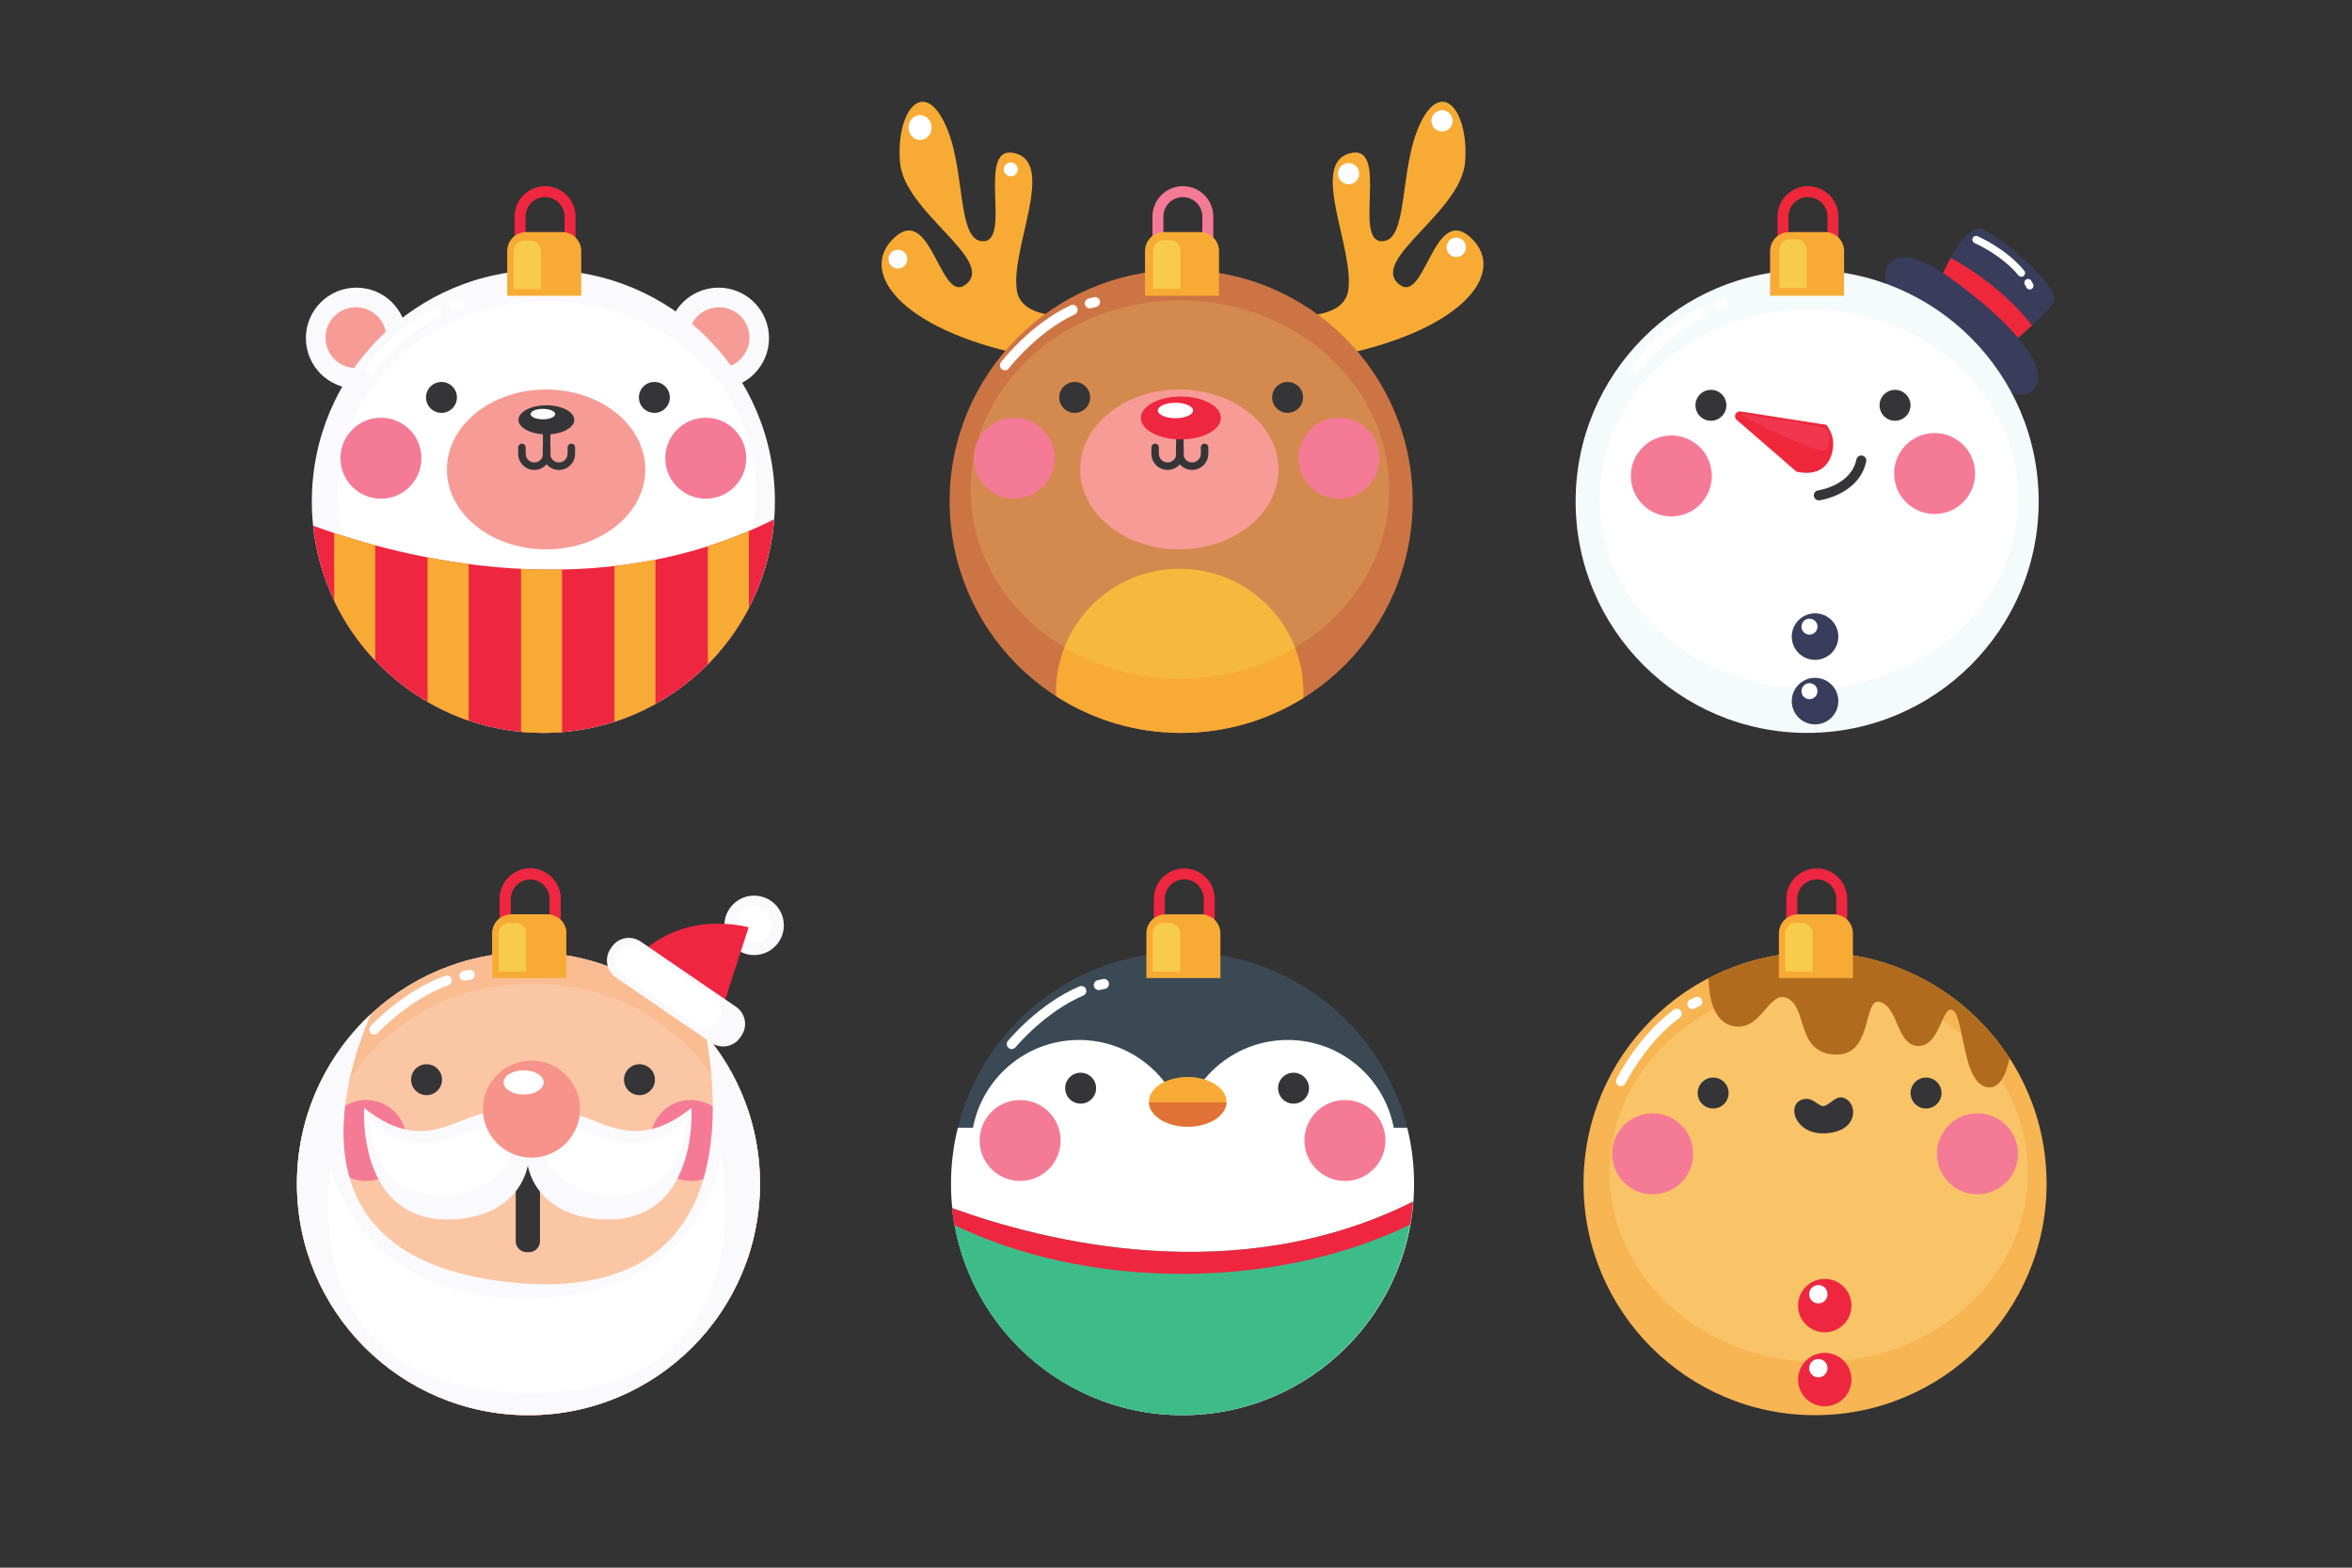 <?xml version="1.0" encoding="UTF-8" standalone="no"?>
<svg
   xmlns:dc="http://purl.org/dc/elements/1.1/"
   xmlns:cc="http://creativecommons.org/ns#"
   xmlns:rdf="http://www.w3.org/1999/02/22-rdf-syntax-ns#"
   xmlns:svg="http://www.w3.org/2000/svg"
   xmlns="http://www.w3.org/2000/svg"
   viewBox="0 0 1000 666.667"
   height="666.667"
   width="1000"
   xml:space="preserve"
   id="svg437"
   version="1.1"><rect x="0" y="0" width="1000" height="666.667" fill="#333333" stroke="none"/><defs
     id="defs441" /><g
     transform="matrix(1.333,0,0,-1.333,0,666.667)"
     id="g445"><g
       transform="scale(0.1)"
       id="g447"><path
         id="path451"
         style="fill:#f7b553;fill-opacity:1;fill-rule:nonzero;stroke:none"
         d="m 6527.7,1225.01 c 0,-407.85 -330.62,-738.479 -738.47,-738.479 -407.85,0 -738.48,330.629 -738.48,738.479 0,407.85 330.63,738.48 738.48,738.48 407.85,0 738.47,-330.63 738.47,-738.48" /><path
         id="path453"
         style="fill:#f9c368;fill-opacity:1;fill-rule:nonzero;stroke:none"
         d="m 5800.84,656.191 c -368.64,0 -667.49,270.27 -667.49,603.649 0,223.44 134.25,418.53 333.78,522.9 10.76,-25.07 27.52,-44.97 53.17,-52.76 8.85,-2.69 17.09,-3.89 24.8,-3.89 34.13,0 57.97,23.64 78.89,47.28 20.91,23.64 38.89,47.28 61.29,47.28 5.74,0 11.76,-1.55 18.21,-5.04 62.42,-33.91 25.66,-172.6 149.58,-178.5 1.88,-0.09 3.72,-0.13 5.52,-0.13 55.91,0 77.09,42.19 90.16,84.39 13.08,42.19 18.06,84.39 41.55,84.39 2.3,0 4.78,-0.41 7.46,-1.26 58.09,-18.41 52.72,-140.31 121.44,-140.31 0.29,0 0.57,0 0.87,0.01 40.88,0.61 59.63,48.51 75.28,82.61 21.68,-14.39 42.34,-29.92 61.93,-46.52 14.42,-70.14 30.1,-162.14 83.35,-167.65 1.57,-0.17 3.11,-0.25 4.62,-0.25 15.43,0 27.91,8.35 37.97,22.62 54.2,-87.26 85.11,-187.96 85.11,-295.17 0,-333.379 -298.85,-603.649 -667.49,-603.649" /><path
         id="path455"
         style="fill:#ee2640;fill-opacity:1;fill-rule:nonzero;stroke:none"
         d="m 5905.35,600.121 c 0,-47.031 -38.13,-85.172 -85.16,-85.172 -47.04,0 -85.17,38.141 -85.17,85.172 0,47.027 38.13,85.16 85.17,85.16 47.03,0 85.16,-38.133 85.16,-85.16" /><path
         id="path457"
         style="fill:#ffffff;fill-opacity:1;fill-rule:nonzero;stroke:none"
         d="m 5829.05,636.488 c 0,-16.168 -13.1,-29.269 -29.26,-29.269 -16.18,0 -29.28,13.101 -29.28,29.269 0,16.172 13.1,29.274 29.28,29.274 16.16,0 29.26,-13.102 29.26,-29.274" /><path
         id="path459"
         style="fill:#b16b1e;fill-opacity:1;fill-rule:nonzero;stroke:none"
         d="m 6409.46,1625.61 c -131.55,203.26 -360.1,337.88 -620.23,337.88 -122.63,0 -238.17,-30.07 -339.95,-82.96 1.65,-60.02 15.46,-133.67 71.02,-150.55 48.01,-14.58 78.05,14.41 103.69,43.39 26.27,29.7 47.91,59.39 79.5,42.24 62.42,-33.91 25.66,-172.6 149.58,-178.5 60.05,-2.85 82.19,40.7 95.68,84.26 14.36,46.33 18.95,92.66 49.01,83.13 58.33,-18.48 52.67,-141.34 122.31,-140.3 69.65,1.03 75.08,139.37 110.3,112.8 35.22,-26.56 29.07,-235.96 110.26,-244.36 36.32,-3.76 57.19,36.64 68.83,92.97" /><path
         id="path461"
         style="fill:#ee2640;fill-opacity:1;fill-rule:nonzero;stroke:none"
         d="m 5891.79,2021.13 h -34.91 v 112.56 c 0,34.27 -27.89,62.16 -62.16,62.16 -34.27,0 -62.16,-27.89 -62.16,-62.16 v -112.56 h -34.9 v 112.56 c 0,53.52 43.54,97.07 97.06,97.07 53.52,0 97.07,-43.55 97.07,-97.07 v -112.56" /><path
         id="path463"
         style="fill:#f7ab35;fill-opacity:1;fill-rule:nonzero;stroke:none"
         d="m 5849.38,2084.28 h -114.82 c -33.49,0 -60.63,-27.15 -60.63,-60.64 v -142.52 h 236.09 v 142.52 c 0,33.49 -27.15,60.64 -60.64,60.64" /><path
         id="path465"
         style="fill:#f57a96;fill-opacity:1;fill-rule:nonzero;stroke:none"
         d="m 5400.34,1320.29 c 0,-71.32 -57.82,-129.14 -129.14,-129.14 -71.33,0 -129.15,57.82 -129.15,129.14 0,71.33 57.82,129.15 129.15,129.15 71.32,0 129.14,-57.82 129.14,-129.15" /><path
         id="path467"
         style="fill:#f57a96;fill-opacity:1;fill-rule:nonzero;stroke:none"
         d="m 6436.41,1320.29 c 0,-71.32 -57.83,-129.14 -129.15,-129.14 -71.32,0 -129.14,57.82 -129.14,129.14 0,71.33 57.82,129.15 129.14,129.15 71.32,0 129.15,-57.82 129.15,-129.15" /><path
         id="path469"
         style="fill:#353538;fill-opacity:1;fill-rule:nonzero;stroke:none"
         d="m 5513.53,1514.26 c 0,-27.25 -22.09,-49.34 -49.34,-49.34 -27.25,0 -49.34,22.09 -49.34,49.34 0,27.24 22.09,49.33 49.34,49.33 27.25,0 49.34,-22.09 49.34,-49.33" /><path
         id="path471"
         style="fill:#353538;fill-opacity:1;fill-rule:nonzero;stroke:none"
         d="m 6192.63,1514.26 c 0,-27.25 -22.09,-49.34 -49.34,-49.34 -27.25,0 -49.33,22.09 -49.33,49.34 0,27.24 22.08,49.33 49.33,49.33 27.25,0 49.34,-22.09 49.34,-49.33" /><path
         id="path473"
         style="fill:#f8cc4b;fill-opacity:1;fill-rule:nonzero;stroke:none"
         d="m 5781.49,1902.18 h -87.07 v 120.96 c 0,18.68 15.14,33.81 33.81,33.81 h 19.45 c 18.68,0 33.81,-15.13 33.81,-33.81 v -120.96" /><path
         id="path475"
         style="fill:#353538;fill-opacity:1;fill-rule:nonzero;stroke:none"
         d="m 5745.78,1492.46 c 38.03,15.23 54.85,-28.24 76.34,-18.43 21.48,9.83 38.17,35.73 63.04,23.13 42.13,-21.34 40.53,-108.44 -67.15,-111.59 -90.68,-2.66 -120.43,87.58 -72.23,106.89" /><path
         id="path477"
         style="fill:#ee2640;fill-opacity:1;fill-rule:nonzero;stroke:none"
         d="m 5905.35,836.09 c 0,-47.039 -38.13,-85.16 -85.16,-85.16 -47.04,0 -85.17,38.121 -85.17,85.16 0,47.031 38.13,85.16 85.17,85.16 47.03,0 85.16,-38.129 85.16,-85.16" /><path
         id="path479"
         style="fill:#ffffff;fill-opacity:1;fill-rule:nonzero;stroke:none"
         d="m 5829.05,872.461 c 0,-16.16 -13.1,-29.281 -29.26,-29.281 -16.18,0 -29.28,13.121 -29.28,29.281 0,16.168 13.1,29.281 29.28,29.281 16.16,0 29.26,-13.113 29.26,-29.281" /><path
         id="path481"
         style="fill:#ffffff;fill-opacity:1;fill-rule:nonzero;stroke:none"
         d="m 5405.11,1783.86 c 4.85,2.48 9.76,4.82 14.74,7.02 8.04,3.56 11.67,12.96 8.12,21 -3.56,8.04 -12.96,11.67 -21,8.12 -5.54,-2.45 -10.97,-5.05 -16.32,-7.77 -7.83,-3.99 -10.94,-13.58 -6.95,-21.41 3.99,-7.83 13.57,-10.95 21.41,-6.96" /><path
         id="path483"
         style="fill:#ffffff;fill-opacity:1;fill-rule:nonzero;stroke:none"
         d="m 5184.43,1544.91 0.15,0.29 c 1.73,3.44 18.74,36.77 48.5,78.72 29.73,41.97 72.27,92.48 124.36,130.46 7.1,5.18 8.66,15.14 3.47,22.24 -5.18,7.1 -15.13,8.66 -22.24,3.47 -58,-42.36 -103.36,-97.43 -134.52,-141.95 -31.14,-44.54 -48,-78.61 -48.25,-79.12 -3.9,-7.88 -0.67,-17.43 7.21,-21.33 7.88,-3.89 17.43,-0.66 21.32,7.22" /><path
         id="path485"
         style="fill:#faf9fc;fill-opacity:1;fill-rule:nonzero;stroke:none"
         d="m 2500.1,2049.22 c 0,-52.36 -42.44,-94.81 -94.8,-94.81 -52.36,0 -94.8,42.45 -94.8,94.81 0,52.35 42.44,94.79 94.8,94.79 52.36,0 94.8,-42.44 94.8,-94.79" /><path
         id="path487"
         style="fill:#ffffff;fill-opacity:1;fill-rule:nonzero;stroke:none"
         d="m 2459.47,2051.15 c 0,-32.06 -25.98,-58.04 -58.04,-58.04 -32.05,0 -58.04,25.98 -58.04,58.04 0,32.05 25.99,58.04 58.04,58.04 32.06,0 58.04,-25.99 58.04,-58.04" /><path
         id="path489"
         style="fill:#ee2640;fill-opacity:1;fill-rule:nonzero;stroke:none"
         d="m 1966.11,1865.41 c 0,0 123.83,243.78 421.78,178 l -119.96,-371.48 -301.82,193.48" /><path
         id="path491"
         style="fill:#faf9fc;fill-opacity:1;fill-rule:nonzero;stroke:none"
         d="m 2424.05,1225.01 c 0,-407.85 -330.63,-738.479 -738.48,-738.479 -407.85,0 -738.476,330.629 -738.476,738.479 0,407.85 330.626,738.48 738.476,738.48 407.85,0 738.48,-330.63 738.48,-738.48" /><path
         id="path493"
         style="fill:#ffffff;fill-opacity:1;fill-rule:nonzero;stroke:none"
         d="m 2364.67,1259.84 c 0,-333.379 -298.84,-603.649 -667.49,-603.649 -368.64,0 -667.49,270.27 -667.49,603.649 0,333.38 298.85,603.64 667.49,603.64 368.65,0 667.49,-270.26 667.49,-603.64" /><path
         id="path495"
         style="fill:#ee2640;fill-opacity:1;fill-rule:nonzero;stroke:none"
         d="M 2421.63,1167.89 C 1857.92,885.109 1245.17,1040.61 951.188,1147.34 990.004,776.012 1303.96,486.531 1685.57,486.531 c 388.61,0 706.88,300.239 736.06,681.359" /><path
         id="path497"
         style="fill:#ee2640;fill-opacity:1;fill-rule:nonzero;stroke:none"
         d="m 1788.13,2021.13 h -34.91 v 112.56 c 0,34.27 -27.88,62.16 -62.16,62.16 -34.27,0 -62.16,-27.89 -62.16,-62.16 v -112.56 h -34.91 v 112.56 c 0,53.52 43.55,97.07 97.07,97.07 53.52,0 97.07,-43.55 97.07,-97.07 v -112.56" /><path
         id="path499"
         style="fill:#f7ab35;fill-opacity:1;fill-rule:nonzero;stroke:none"
         d="M 1745.73,2084.28 H 1630.9 c -33.48,0 -60.63,-27.15 -60.63,-60.64 v -142.52 h 236.09 v 142.52 c 0,33.49 -27.14,60.64 -60.63,60.64" /><path
         id="path501"
         style="fill:#f79b96;fill-opacity:1;fill-rule:nonzero;stroke:none"
         d="m 2010.61,1327.05 c 0,-140.79 -141.63,-254.92 -316.33,-254.92 -174.71,0 -316.34,114.13 -316.34,254.92 0,140.79 141.63,254.92 316.34,254.92 174.7,0 316.33,-114.13 316.33,-254.92" /><path
         id="path503"
         style="fill:#353538;fill-opacity:1;fill-rule:nonzero;stroke:none"
         d="m 1784.24,1485.23 c 0,-25.64 -39.84,-46.43 -89,-46.43 -49.15,0 -89,20.79 -89,46.43 0,25.65 39.85,46.44 89,46.44 49.16,0 89,-20.79 89,-46.44" /><path
         id="path505"
         style="fill:#353538;fill-opacity:1;fill-rule:nonzero;stroke:none"
         d="m 1684.03,1485.23 v -88.85 c 0,-6.6 5.35,-11.94 11.94,-11.94 6.6,0 11.94,5.34 11.94,11.94 v 88.85 c 0,6.6 -5.34,11.94 -11.94,11.94 -6.59,0 -11.94,-5.34 -11.94,-11.94" /><path
         id="path507"
         style="fill:#353538;fill-opacity:1;fill-rule:nonzero;stroke:none"
         d="m 1605.19,1397.34 v -20.31 c 0.01,-28.5 23.1,-51.59 51.6,-51.6 28.5,0.01 51.6,23.1 51.6,51.6 v 20.31 c 0,6.6 -5.34,11.94 -11.93,11.94 -6.6,0 -11.94,-5.34 -11.94,-11.94 v -20.31 c -0.03,-15.3 -12.42,-27.69 -27.73,-27.72 -15.31,0.03 -27.7,12.42 -27.72,27.72 v 20.31 c 0,6.6 -5.35,11.94 -11.94,11.94 -6.59,0 -11.94,-5.34 -11.94,-11.94" /><path
         id="path509"
         style="fill:#353538;fill-opacity:1;fill-rule:nonzero;stroke:none"
         d="m 1683.55,1397.34 v -20.31 c 0.01,-28.5 23.1,-51.59 51.6,-51.6 28.5,0.01 51.59,23.1 51.6,51.6 v 20.31 c 0,6.6 -5.35,11.94 -11.94,11.94 -6.59,0 -11.94,-5.34 -11.94,-11.94 v -20.31 c -0.03,-15.31 -12.41,-27.69 -27.72,-27.72 -15.31,0.03 -27.7,12.41 -27.72,27.72 v 20.31 c 0,6.6 -5.35,11.94 -11.94,11.94 -6.6,0 -11.94,-5.34 -11.94,-11.94" /><path
         id="path511"
         style="fill:#f57a96;fill-opacity:1;fill-rule:nonzero;stroke:none"
         d="m 1296.68,1362.86 c 0,-71.33 -57.81,-129.14 -129.14,-129.14 -71.33,0 -129.14,57.81 -129.14,129.14 0,71.33 57.81,129.14 129.14,129.14 71.33,0 129.14,-57.81 129.14,-129.14" /><path
         id="path513"
         style="fill:#f57a96;fill-opacity:1;fill-rule:nonzero;stroke:none"
         d="m 2332.74,1362.86 c 0,-71.33 -57.81,-129.14 -129.14,-129.14 -71.32,0 -129.14,57.81 -129.14,129.14 0,71.33 57.82,129.14 129.14,129.14 71.33,0 129.14,-57.81 129.14,-129.14" /><path
         id="path515"
         style="fill:#353538;fill-opacity:1;fill-rule:nonzero;stroke:none"
         d="m 1409.87,1556.82 c 0,-27.25 -22.09,-49.34 -49.34,-49.34 -27.24,0 -49.33,22.09 -49.33,49.34 0,27.25 22.09,49.33 49.33,49.33 27.25,0 49.34,-22.08 49.34,-49.33" /><path
         id="path517"
         style="fill:#353538;fill-opacity:1;fill-rule:nonzero;stroke:none"
         d="m 2088.97,1556.82 c 0,-27.25 -22.09,-49.34 -49.34,-49.34 -27.25,0 -49.34,22.09 -49.34,49.34 0,27.25 22.09,49.33 49.34,49.33 27.25,0 49.34,-22.08 49.34,-49.33" /><path
         id="path519"
         style="fill:#ffffff;fill-opacity:1;fill-rule:nonzero;stroke:none"
         d="m 1723.3,1503.61 c 0,-9.21 -17.54,-16.69 -39.18,-16.69 -21.64,0 -39.18,7.48 -39.18,16.69 0,9.22 17.54,16.69 39.18,16.69 21.64,0 39.18,-7.47 39.18,-16.69" /><path
         id="path521"
         style="fill:#fabc91;fill-opacity:1;fill-rule:nonzero;stroke:none"
         d="m 2424.05,1225.01 c 0,-407.85 -330.63,-738.479 -738.48,-738.479 -407.85,0 -738.476,330.629 -738.476,738.479 0,407.85 330.626,738.48 738.476,738.48 407.85,0 738.48,-330.63 738.48,-738.48" /><path
         id="path523"
         style="fill:#fbc6a4;fill-opacity:1;fill-rule:nonzero;stroke:none"
         d="m 1697.18,656.191 c -368.64,0 -667.49,270.27 -667.49,603.649 0,333.38 298.85,603.64 667.49,603.64 368.65,0 667.49,-270.26 667.49,-603.64 0,-333.379 -298.84,-603.649 -667.49,-603.649" /><path
         id="path525"
         style="fill:#353538;fill-opacity:1;fill-rule:nonzero;stroke:none"
         d="m 1687.04,1006.39 h -6.81 c -19.49,0 -35.29,15.79 -35.29,35.28 v 270.4 h 77.39 v -270.4 c 0,-19.49 -15.8,-35.28 -35.29,-35.28" /><path
         id="path527"
         style="fill:#ee2640;fill-opacity:1;fill-rule:nonzero;stroke:none"
         d="m 1788.13,2021.13 h -34.91 v 112.56 c 0,34.27 -27.88,62.16 -62.16,62.16 -34.27,0 -62.16,-27.89 -62.16,-62.16 v -112.56 h -34.91 v 112.56 c 0,53.52 43.55,97.07 97.07,97.07 53.52,0 97.07,-43.55 97.07,-97.07 v -112.56" /><path
         id="path529"
         style="fill:#f7ab35;fill-opacity:1;fill-rule:nonzero;stroke:none"
         d="M 1745.73,2084.28 H 1630.9 c -33.48,0 -60.63,-27.15 -60.63,-60.64 v -142.52 h 236.09 v 142.52 c 0,33.49 -27.14,60.64 -60.63,60.64" /><path
         id="path531"
         style="fill:#f57a96;fill-opacity:1;fill-rule:nonzero;stroke:none"
         d="m 1296.68,1362.86 c 0,-71.33 -57.81,-129.14 -129.14,-129.14 -71.32,0 -129.14,57.81 -129.14,129.14 0,71.33 57.82,129.14 129.14,129.14 71.33,0 129.14,-57.81 129.14,-129.14" /><path
         id="path533"
         style="fill:#f57a96;fill-opacity:1;fill-rule:nonzero;stroke:none"
         d="m 2332.74,1362.86 c 0,-71.33 -57.81,-129.14 -129.14,-129.14 -71.32,0 -129.14,57.81 -129.14,129.14 0,71.33 57.82,129.14 129.14,129.14 71.33,0 129.14,-57.81 129.14,-129.14" /><path
         id="path535"
         style="fill:#353538;fill-opacity:1;fill-rule:nonzero;stroke:none"
         d="m 1409.87,1556.82 c 0,-27.25 -22.09,-49.34 -49.34,-49.34 -27.24,0 -49.33,22.09 -49.33,49.34 0,27.25 22.09,49.33 49.33,49.33 27.25,0 49.34,-22.08 49.34,-49.33" /><path
         id="path537"
         style="fill:#353538;fill-opacity:1;fill-rule:nonzero;stroke:none"
         d="m 2088.97,1556.82 c 0,-27.25 -22.09,-49.34 -49.34,-49.34 -27.25,0 -49.34,22.09 -49.34,49.34 0,27.25 22.09,49.33 49.34,49.33 27.25,0 49.34,-22.08 49.34,-49.33" /><path
         id="path539"
         style="fill:#f8cc4b;fill-opacity:1;fill-rule:nonzero;stroke:none"
         d="m 1677.83,1902.18 h -87.06 v 120.96 c 0,18.68 15.13,33.81 33.81,33.81 h 19.44 c 18.68,0 33.81,-15.13 33.81,-33.81 v -120.96" /><path
         id="path541"
         style="fill:#faf9fc;fill-opacity:1;fill-rule:nonzero;stroke:none"
         d="m 1161.25,1466.86 c 0,0 -23.21,-359.87 270.87,-356 294.08,3.87 305.69,297.95 178,336.65 -127.7,38.69 -232.18,-154.79 -448.87,19.35" /><path
         id="path543"
         style="fill:#ffffff;fill-opacity:1;fill-rule:nonzero;stroke:none"
         d="m 1180.6,1431.06 c 0,0 66.75,-98.67 214.76,-72.55 148.01,26.12 174.13,107.38 235.07,29.02 51.4,-66.07 -95.31,-250.99 -301.82,-188.64 -153.82,46.43 -148.01,232.17 -148.01,232.17" /><path
         id="path545"
         style="fill:#faf9fc;fill-opacity:1;fill-rule:nonzero;stroke:none"
         d="m 2205.57,1466.86 c 0,0 23.22,-359.87 -270.86,-356 -294.08,3.87 -305.7,297.95 -178,336.65 127.69,38.69 232.17,-154.79 448.86,19.35" /><path
         id="path547"
         style="fill:#ffffff;fill-opacity:1;fill-rule:nonzero;stroke:none"
         d="m 2186.33,1431.06 c 0,0 -66.75,-98.67 -214.76,-72.55 -148.01,26.12 -174.13,107.38 -235.07,29.02 -51.4,-66.07 95.31,-250.99 301.82,-188.64 153.81,46.43 148.01,232.17 148.01,232.17" /><path
         id="path549"
         style="fill:#f7938a;fill-opacity:1;fill-rule:nonzero;stroke:none"
         d="m 1850.02,1462.99 c 0,-85.49 -69.29,-154.79 -154.78,-154.79 -85.48,0 -154.78,69.3 -154.78,154.79 0,85.48 69.3,154.77 154.78,154.77 85.49,0 154.78,-69.29 154.78,-154.77" /><path
         id="path551"
         style="fill:#ffffff;fill-opacity:1;fill-rule:nonzero;stroke:none"
         d="m 1733.94,1548.12 c 0,-21.38 -28.58,-38.71 -63.85,-38.71 -35.26,0 -63.84,17.33 -63.84,38.71 0,21.36 28.58,38.69 63.84,38.69 35.27,0 63.85,-17.33 63.85,-38.69" /><path
         id="path553"
         style="fill:#faf9fc;fill-opacity:1;fill-rule:nonzero;stroke:none"
         d="m 1637.2,909.648 c -722.762,69.43 -544.51,645.982 -454.23,856.212 -145.04,-134.84 -235.876,-327.2 -235.876,-540.85 0,-407.85 330.626,-738.479 738.476,-738.479 407.85,0 738.48,330.629 738.48,738.479 0,180.4 -64.77,345.62 -172.22,473.88 46.86,-259.03 81.6,-856.128 -614.63,-789.242" /><path
         id="path555"
         style="fill:#ffffff;fill-opacity:1;fill-rule:nonzero;stroke:none"
         d="m 1055.81,1277.25 c 0,0 85.18,-435.379 650.08,-417.898 563.01,17.41 592.03,458.528 592.03,458.528 0,0 168.33,-760.36 -606.54,-760.36 -774.872,0 -635.57,719.73 -635.57,719.73" /><path
         id="path557"
         style="fill:#faf9fc;fill-opacity:1;fill-rule:nonzero;stroke:none"
         d="m 2348.01,1789.07 -304.28,208.28 c -30.06,20.87 -71.35,13.42 -92.22,-16.65 l -3.86,-5.56 c -20.87,-30.06 -13.41,-71.35 16.65,-92.22 l 304.28,-208.29 c 30.06,-20.87 71.35,-13.41 92.22,16.66 l 3.86,5.56 c 20.87,30.06 13.41,71.35 -16.65,92.22" /><path
         id="path559"
         style="fill:#ffffff;fill-opacity:1;fill-rule:nonzero;stroke:none"
         d="m 2278.98,1819.11 -233.33,159.72 c -23.05,16 -54.71,10.29 -70.71,-12.77 l -2.96,-4.26 c -16.01,-23.06 -10.29,-54.72 12.77,-70.72 l 233.32,-159.72 c 23.05,-16 54.72,-10.29 70.72,12.77 l 2.96,4.27 c 16,23.06 10.28,54.72 -12.77,70.71" /><path
         id="path561"
         style="fill:#ffffff;fill-opacity:1;fill-rule:nonzero;stroke:none"
         d="m 1484.37,1873.05 c 5.36,1 10.73,1.86 16.11,2.56 8.72,1.14 14.86,9.13 13.73,17.85 -1.14,8.71 -9.13,14.86 -17.85,13.72 -5.99,-0.78 -11.95,-1.74 -17.85,-2.84 -8.64,-1.62 -14.33,-9.94 -12.72,-18.58 1.62,-8.64 9.94,-14.33 18.58,-12.71" /><path
         id="path563"
         style="fill:#ffffff;fill-opacity:1;fill-rule:nonzero;stroke:none"
         d="m 1205.26,1706.05 0.22,0.24 c 2.63,2.82 28.36,29.99 68.74,61.84 40.35,31.87 95.42,68.34 156.11,90.08 8.27,2.97 12.57,12.08 9.6,20.36 -2.96,8.27 -12.08,12.57 -20.35,9.61 -67.6,-24.29 -126.65,-64.33 -169.11,-98.25 -42.43,-33.95 -68.21,-61.87 -68.6,-62.29 -5.97,-6.46 -5.56,-16.53 0.9,-22.49 6.46,-5.96 16.53,-5.56 22.49,0.9" /><path
         id="path565"
         style="fill:#393d5b;fill-opacity:1;fill-rule:nonzero;stroke:none"
         d="m 6170.37,4067.32 c 0,0 85.42,223.41 147.84,203.7 62.42,-19.72 252.98,-187.27 233.27,-229.98 -19.71,-42.71 -174.13,-167.56 -174.13,-167.56" /><path
         id="path567"
         style="fill:#ee273b;fill-opacity:1;fill-rule:nonzero;stroke:none"
         d="m 6170.37,4067.32 206.98,-193.84 c 0,0 55.31,44.72 103.95,89.78 -84.03,108.14 -194.99,179.99 -259.1,215.65 -29.83,-54.09 -51.83,-111.59 -51.83,-111.59" /><path
         id="path569"
         style="fill:#393d5b;fill-opacity:1;fill-rule:nonzero;stroke:none"
         d="m 6495.63,3771.63 c -44.55,-94.03 -200.73,54.74 -321.98,154.41 -121.24,99.68 -200.74,187.11 -139.96,240.67 51.26,45.17 156.71,-22.71 277.95,-122.39 121.24,-99.67 213.56,-210.27 183.99,-272.69" /><path
         id="path571"
         style="fill:#ffffff;fill-opacity:1;fill-rule:nonzero;stroke:none"
         d="m 6428.62,3436.43 c 0,-333.38 -298.85,-603.64 -667.49,-603.64 -368.65,0 -667.49,270.26 -667.49,603.64 0,333.38 298.84,603.65 667.49,603.65 368.64,0 667.49,-270.27 667.49,-603.65" /><path
         id="path573"
         style="fill:#f5fafa;fill-opacity:1;fill-rule:nonzero;stroke:none"
         d="m 6502.51,3401.61 c 0,-407.85 -330.63,-738.48 -738.48,-738.48 -407.85,0 -738.47,330.63 -738.47,738.48 0,407.84 330.62,738.48 738.47,738.48 407.85,0 738.48,-330.64 738.48,-738.48" /><path
         id="path575"
         style="fill:#ffffff;fill-opacity:1;fill-rule:nonzero;stroke:none"
         d="m 6437.32,3410.31 c 0,-333.38 -298.84,-603.64 -667.49,-603.64 -368.64,0 -667.49,270.26 -667.49,603.64 0,333.39 298.85,603.65 667.49,603.65 368.65,0 667.49,-270.26 667.49,-603.65" /><path
         id="path577"
         style="fill:#ee273b;fill-opacity:1;fill-rule:nonzero;stroke:none"
         d="m 5863.68,4197.73 h -34.9 v 112.56 c 0,34.27 -27.88,62.16 -62.16,62.16 -34.28,0 -62.16,-27.89 -62.16,-62.16 v -112.56 h -34.91 v 112.56 c 0,53.52 43.54,97.07 97.07,97.07 53.53,0 97.06,-43.55 97.06,-97.07 v -112.56" /><path
         id="path579"
         style="fill:#f7ab35;fill-opacity:1;fill-rule:nonzero;stroke:none"
         d="m 5821.29,4260.88 h -114.83 c -33.49,0 -60.63,-27.15 -60.63,-60.63 v -142.52 h 236.09 v 142.52 c 0,33.48 -27.15,60.63 -60.63,60.63" /><path
         id="path581"
         style="fill:#f57a96;fill-opacity:1;fill-rule:nonzero;stroke:none"
         d="m 5460.03,3482.87 c 0,-71.33 -57.81,-129.15 -129.14,-129.15 -71.33,0 -129.14,57.82 -129.14,129.15 0,71.32 57.81,129.14 129.14,129.14 71.33,0 129.14,-57.82 129.14,-129.14" /><path
         id="path583"
         style="fill:#f57a96;fill-opacity:1;fill-rule:nonzero;stroke:none"
         d="m 6299.72,3490.61 c 0,-71.33 -57.83,-129.15 -129.15,-129.15 -71.32,0 -129.14,57.82 -129.14,129.15 0,71.32 57.82,129.14 129.14,129.14 71.32,0 129.15,-57.82 129.15,-129.14" /><path
         id="path585"
         style="fill:#353538;fill-opacity:1;fill-rule:nonzero;stroke:none"
         d="m 5506.46,3708.28 c 0,-27.25 -22.08,-49.34 -49.33,-49.34 -27.25,0 -49.34,22.09 -49.34,49.34 0,27.24 22.09,49.33 49.34,49.33 27.25,0 49.33,-22.09 49.33,-49.33" /><path
         id="path587"
         style="fill:#353538;fill-opacity:1;fill-rule:nonzero;stroke:none"
         d="m 6093.66,3708.28 c 0,-27.25 -22.09,-49.34 -49.33,-49.34 -27.25,0 -49.34,22.09 -49.34,49.34 0,27.24 22.09,49.33 49.34,49.33 27.24,0 49.33,-22.09 49.33,-49.33" /><path
         id="path589"
         style="fill:#353538;fill-opacity:1;fill-rule:nonzero;stroke:none"
         d="m 5803.37,3405.21 c 1.04,0.18 31.26,4.28 65.15,21.39 16.94,8.59 34.86,20.5 50.18,37.2 15.32,16.65 27.93,38.26 33.63,65.05 1.84,8.59 -3.64,17.05 -12.23,18.89 -8.6,1.84 -17.06,-3.64 -18.9,-12.23 -4.5,-20.91 -13.94,-37.05 -25.96,-50.19 -17.96,-19.66 -42.17,-32.14 -62,-39.37 -9.9,-3.62 -18.64,-5.96 -24.82,-7.37 -3.09,-0.7 -5.53,-1.17 -7.15,-1.46 l -1.8,-0.31 -0.4,-0.06 -0.06,-0.01 0.82,-5.76 -0.79,5.77 -0.03,-0.01 0.82,-5.76 -0.79,5.77 c -8.71,-1.2 -14.8,-9.23 -13.61,-17.94 1.2,-8.71 9.23,-14.8 17.94,-13.6" /><path
         id="path591"
         style="fill:#ee273b;fill-opacity:1;fill-rule:nonzero;stroke:none"
         d="m 5729.98,3496.55 -190.69,165.36 c -11.63,10.09 -2.81,29.12 12.41,26.74 l 273.84,-42.75 c 0,0 20.52,-26.16 21.5,-55.02 1.74,-50.71 -26.68,-114.61 -117.06,-94.33" /><path
         id="path593"
         style="fill:#f0374f;fill-opacity:1;fill-rule:nonzero;stroke:none"
         d="m 5815.1,3563.34 c -37.83,0 -267.63,110.46 -264.86,117.84 0,0 262.45,-35.95 272.8,-49.34 16.44,-21.28 15.48,-56.1 -3.87,-67.71 -0.88,-0.54 -2.26,-0.79 -4.07,-0.79" /><path
         id="path595"
         style="fill:#f8cc4b;fill-opacity:1;fill-rule:nonzero;stroke:none"
         d="m 5762.58,4083.13 h -87.06 v 120.97 c 0,18.67 15.13,33.81 33.81,33.81 h 19.44 c 18.67,0 33.81,-15.14 33.81,-33.81 v -120.97" /><path
         id="path597"
         style="fill:#393d5b;fill-opacity:1;fill-rule:nonzero;stroke:none"
         d="m 5863.51,2970.37 c 0,-41.02 -33.26,-74.27 -74.28,-74.27 -41.02,0 -74.28,33.25 -74.28,74.27 0,41.02 33.26,74.27 74.28,74.27 41.02,0 74.28,-33.25 74.28,-74.27" /><path
         id="path599"
         style="fill:#ffffff;fill-opacity:1;fill-rule:nonzero;stroke:none"
         d="m 5796.96,3002.09 c 0,-14.1 -11.42,-25.53 -25.52,-25.53 -14.11,0 -25.54,11.43 -25.54,25.53 0,14.1 11.43,25.53 25.54,25.53 14.1,0 25.52,-11.43 25.52,-25.53" /><path
         id="path601"
         style="fill:#393d5b;fill-opacity:1;fill-rule:nonzero;stroke:none"
         d="m 5863.51,2764.57 c 0,-41.02 -33.26,-74.28 -74.28,-74.28 -41.02,0 -74.28,33.26 -74.28,74.28 0,41.02 33.26,74.27 74.28,74.27 41.02,0 74.28,-33.25 74.28,-74.27" /><path
         id="path603"
         style="fill:#ffffff;fill-opacity:1;fill-rule:nonzero;stroke:none"
         d="m 5796.96,2796.29 c 0,-14.1 -11.42,-25.53 -25.52,-25.53 -14.11,0 -25.54,11.43 -25.54,25.53 0,14.1 11.43,25.53 25.54,25.53 14.1,0 25.52,-11.43 25.52,-25.53" /><path
         id="path605"
         style="fill:#ffffff;fill-opacity:1;fill-rule:nonzero;stroke:none"
         d="m 5485.72,4010.53 c 5.19,1.61 10.43,3.08 15.7,4.41 8.53,2.14 13.71,10.78 11.57,19.31 -2.14,8.53 -10.79,13.71 -19.31,11.57 -5.86,-1.48 -11.67,-3.11 -17.41,-4.89 -8.39,-2.61 -13.08,-11.53 -10.48,-19.93 2.61,-8.39 11.53,-13.08 19.93,-10.47" /><path
         id="path607"
         style="fill:#ffffff;fill-opacity:1;fill-rule:nonzero;stroke:none"
         d="m 5227.78,3812.38 0.19,0.26 c 2.29,3.1 24.7,33.07 61.13,69.38 36.4,36.32 86.88,78.91 144.65,107.52 7.88,3.9 11.1,13.46 7.19,21.33 -3.9,7.88 -13.46,11.09 -21.33,7.19 -64.34,-31.94 -118.37,-78.53 -156.62,-117.14 -38.22,-38.62 -60.61,-69.34 -60.95,-69.8 -5.17,-7.11 -3.6,-17.07 3.5,-22.24 7.11,-5.18 17.07,-3.61 22.24,3.5" /><path
         id="path609"
         style="fill:#ffffff;fill-opacity:1;fill-rule:nonzero;stroke:none"
         d="m 6458.38,4093.37 c 1.75,-3.01 3.41,-6.05 4.97,-9.12 2.99,-5.88 10.17,-8.22 16.05,-5.23 5.88,2.98 8.22,10.17 5.24,16.05 -1.78,3.5 -3.66,6.92 -5.6,10.28 -3.31,5.7 -10.61,7.65 -16.32,4.34 -5.7,-3.31 -7.64,-10.61 -4.34,-16.32" /><path
         id="path611"
         style="fill:#ffffff;fill-opacity:1;fill-rule:nonzero;stroke:none"
         d="m 6298.2,4225.76 0.18,-0.08 c 2.22,-0.96 24.12,-10.66 51.96,-28.21 27.86,-17.52 61.61,-42.94 87.62,-74.8 4.17,-5.1 11.7,-5.86 16.8,-1.69 5.11,4.17 5.86,11.7 1.69,16.8 -29.39,35.93 -66.44,63.17 -96.19,81.65 -29.76,18.46 -52.27,28.11 -52.66,28.28 -6.06,2.6 -13.08,-0.21 -15.67,-6.27 -2.6,-6.06 0.21,-13.08 6.27,-15.68" /><path
         id="path613"
         style="fill:#f7ab35;fill-opacity:1;fill-rule:nonzero;stroke:none"
         d="m 3574.52,4010.91 c 0,0 -307.95,-69.32 -330.81,61.51 -22.86,130.84 124.21,404.02 -4.47,439.38 -128.67,35.37 -11.66,-275.3 -101.21,-280.1 -89.54,-4.8 -54.84,234.77 -125.95,378.87 -71.1,144.1 -155.07,29.91 -141.33,-127.83 13.73,-157.74 299.25,-307.14 213.65,-385.68 -41.13,-37.74 -68.47,20.34 -99.17,78.42 -33.19,62.77 -70.31,125.56 -133.05,67.31 -120.77,-112.12 29.02,-306 461.04,-383.22 l 275.03,-6.4 -13.73,157.74" /><path
         id="path615"
         style="fill:#f7ab35;fill-opacity:1;fill-rule:nonzero;stroke:none"
         d="m 3969.05,4010.91 c 0,0 307.95,-69.32 330.81,61.51 22.86,130.84 -124.21,404.02 4.47,439.38 128.68,35.37 11.67,-275.3 101.21,-280.1 89.55,-4.8 54.83,234.77 125.94,378.87 71.12,144.1 155.07,29.91 141.34,-127.83 -13.73,-157.74 -299.25,-307.14 -213.65,-385.68 41.13,-37.74 68.47,20.34 99.17,78.42 33.19,62.77 70.31,125.56 133.05,67.31 120.77,-112.12 -29.02,-306 -461.04,-383.22 l -275.03,-6.4 13.73,157.74" /><path
         id="path617"
         style="fill:#cd7444;fill-opacity:1;fill-rule:nonzero;stroke:none"
         d="m 4505.83,3401.61 c 0,-407.85 -330.62,-738.48 -738.48,-738.48 -407.84,0 -738.47,330.63 -738.47,738.48 0,407.84 330.63,738.48 738.47,738.48 407.86,0 738.48,-330.64 738.48,-738.48" /><path
         id="path619"
         style="fill:#f7ab35;fill-opacity:1;fill-rule:nonzero;stroke:none"
         d="m 3762.71,3186.85 c -217.98,0 -394.69,-176.71 -394.69,-394.69 0,-3.95 0.19,-7.86 0.3,-11.79 115.1,-74.08 251.99,-117.24 399.03,-117.24 143.04,0 276.5,40.79 389.6,111.19 0.27,5.92 0.45,11.86 0.45,17.84 0,217.98 -176.71,394.69 -394.69,394.69" /><path
         id="path621"
         style="fill:#d48a4e;fill-opacity:1;fill-rule:nonzero;stroke:none"
         d="m 4130.72,2935.12 c -57.28,147.31 -200.45,251.73 -368.01,251.73 -167.24,0 -310.18,-104.02 -367.67,-250.88 -180.16,108.1 -298.95,293.19 -298.95,503.37 0,333.38 298.85,603.64 667.49,603.64 368.65,0 667.49,-270.26 667.49,-603.64 0,-210.73 -119.4,-396.24 -300.35,-504.22" /><path
         id="path623"
         style="fill:#f7b83e;fill-opacity:1;fill-rule:nonzero;stroke:none"
         d="m 3763.58,2835.69 c -136.24,0 -262.93,36.91 -368.54,100.28 57.49,146.86 200.43,250.88 367.67,250.88 167.56,0 310.73,-104.42 368.01,-251.73 -105.33,-62.85 -231.51,-99.43 -367.14,-99.43" /><path
         id="path625"
         style="fill:#f57a96;fill-opacity:1;fill-rule:nonzero;stroke:none"
         d="M 3869.91,4197.73 H 3835 v 112.56 c 0,34.27 -27.88,62.16 -62.15,62.16 -34.28,0 -62.16,-27.89 -62.16,-62.16 v -112.56 h -34.91 v 112.56 c 0,53.52 43.55,97.07 97.07,97.07 53.52,0 97.06,-43.55 97.06,-97.07 v -112.56" /><path
         id="path627"
         style="fill:#f7ab35;fill-opacity:1;fill-rule:nonzero;stroke:none"
         d="m 3827.52,4260.88 h -114.83 c -33.49,0 -60.63,-27.15 -60.63,-60.63 v -142.52 h 236.08 v 142.52 c 0,33.48 -27.13,60.63 -60.62,60.63" /><path
         id="path629"
         style="fill:#f79b96;fill-opacity:1;fill-rule:nonzero;stroke:none"
         d="m 4077.88,3503.65 c 0,-140.79 -141.62,-254.92 -316.33,-254.92 -174.7,0 -316.33,114.13 -316.33,254.92 0,140.79 141.63,254.92 316.33,254.92 174.71,0 316.33,-114.13 316.33,-254.92" /><path
         id="path631"
         style="fill:#353538;fill-opacity:1;fill-rule:nonzero;stroke:none"
         d="m 3751.3,3661.83 v -88.85 c 0,-6.59 5.35,-11.94 11.94,-11.94 6.6,0 11.94,5.35 11.94,11.94 v 88.85 c 0,6.59 -5.34,11.94 -11.94,11.94 -6.59,0 -11.94,-5.35 -11.94,-11.94" /><path
         id="path633"
         style="fill:#353538;fill-opacity:1;fill-rule:nonzero;stroke:none"
         d="m 3751.79,3573.95 v -20.32 c -0.03,-15.31 -12.41,-27.69 -27.72,-27.72 -15.31,0.03 -27.7,12.41 -27.73,27.72 v 20.32 c 0,6.59 -5.34,11.93 -11.94,11.93 -6.59,0 -11.93,-5.34 -11.93,-11.93 v -20.32 c 0,-28.5 23.1,-51.59 51.6,-51.6 28.5,0.01 51.59,23.1 51.6,51.6 v 20.32 c 0,6.59 -5.35,11.93 -11.94,11.93 -6.59,0 -11.94,-5.34 -11.94,-11.93" /><path
         id="path635"
         style="fill:#353538;fill-opacity:1;fill-rule:nonzero;stroke:none"
         d="m 3750.83,3573.95 v -20.32 c 0,-28.5 23.09,-51.59 51.59,-51.6 28.5,0.01 51.6,23.09 51.61,51.6 v 20.32 c 0,6.59 -5.35,11.93 -11.94,11.93 -6.59,0 -11.94,-5.34 -11.94,-11.93 v -20.32 c -0.03,-15.31 -12.42,-27.69 -27.73,-27.72 -15.31,0.03 -27.69,12.41 -27.72,27.72 v 20.32 c 0,6.59 -5.34,11.93 -11.94,11.93 -6.59,0 -11.93,-5.34 -11.93,-11.93" /><path
         id="path637"
         style="fill:#f57a96;fill-opacity:1;fill-rule:nonzero;stroke:none"
         d="m 3363.96,3539.46 c 0,-71.33 -57.82,-129.15 -129.15,-129.15 -71.32,0 -129.14,57.82 -129.14,129.15 0,71.32 57.82,129.14 129.14,129.14 71.33,0 129.15,-57.82 129.15,-129.14" /><path
         id="path639"
         style="fill:#f57a96;fill-opacity:1;fill-rule:nonzero;stroke:none"
         d="m 4400.02,3539.46 c 0,-71.33 -57.82,-129.15 -129.14,-129.15 -71.33,0 -129.15,57.82 -129.15,129.15 0,71.32 57.82,129.14 129.15,129.14 71.32,0 129.14,-57.82 129.14,-129.14" /><path
         id="path641"
         style="fill:#353538;fill-opacity:1;fill-rule:nonzero;stroke:none"
         d="m 3477.14,3733.42 c 0,-27.25 -22.09,-49.34 -49.33,-49.34 -27.25,0 -49.34,22.09 -49.34,49.34 0,27.24 22.09,49.33 49.34,49.33 27.24,0 49.33,-22.09 49.33,-49.33" /><path
         id="path643"
         style="fill:#353538;fill-opacity:1;fill-rule:nonzero;stroke:none"
         d="m 4156.24,3733.42 c 0,-27.25 -22.09,-49.34 -49.34,-49.34 -27.24,0 -49.33,22.09 -49.33,49.34 0,27.24 22.09,49.33 49.33,49.33 27.25,0 49.34,-22.09 49.34,-49.33" /><path
         id="path645"
         style="fill:#ffffff;fill-opacity:1;fill-rule:nonzero;stroke:none"
         d="m 2971.3,4594.39 c 0,-21.91 -16.46,-39.67 -36.76,-39.67 -20.3,0 -36.76,17.76 -36.76,39.67 0,21.9 16.46,39.65 36.76,39.65 20.3,0 36.76,-17.75 36.76,-39.65" /><path
         id="path647"
         style="fill:#ffffff;fill-opacity:1;fill-rule:nonzero;stroke:none"
         d="m 2893.91,4174.54 c 0,-16.56 -13.42,-29.99 -29.98,-29.99 -16.57,0 -29.99,13.43 -29.99,29.99 0,16.57 13.42,29.99 29.99,29.99 16.56,0 29.98,-13.42 29.98,-29.99" /><path
         id="path649"
         style="fill:#ffffff;fill-opacity:1;fill-rule:nonzero;stroke:none"
         d="m 3246.04,4460.88 c 0,-12.28 -9.97,-22.25 -22.25,-22.25 -12.29,0 -22.25,9.97 -22.25,22.25 0,12.3 9.96,22.26 22.25,22.26 12.28,0 22.25,-9.96 22.25,-22.26" /><path
         id="path651"
         style="fill:#ffffff;fill-opacity:1;fill-rule:nonzero;stroke:none"
         d="m 4335.3,4447.34 c 0,-18.7 -15.15,-33.86 -33.85,-33.86 -18.71,0 -33.86,15.16 -33.86,33.86 0,18.7 15.15,33.86 33.86,33.86 18.7,0 33.85,-15.16 33.85,-33.86" /><path
         id="path653"
         style="fill:#ffffff;fill-opacity:1;fill-rule:nonzero;stroke:none"
         d="m 4633.25,4615.66 c 0,-18.69 -15.15,-33.85 -33.86,-33.85 -18.7,0 -33.85,15.16 -33.85,33.85 0,18.71 15.15,33.86 33.85,33.86 18.71,0 33.86,-15.15 33.86,-33.86" /><path
         id="path655"
         style="fill:#ffffff;fill-opacity:1;fill-rule:nonzero;stroke:none"
         d="m 4675.82,4212.27 c 0,-17.1 -13.86,-30.96 -30.96,-30.96 -17.1,0 -30.95,13.86 -30.95,30.96 0,17.1 13.85,30.95 30.95,30.95 17.1,0 30.96,-13.85 30.96,-30.95" /><path
         id="path657"
         style="fill:#f8cc4b;fill-opacity:1;fill-rule:nonzero;stroke:none"
         d="m 3765.04,4080.22 h -87.07 v 120.98 c 0,18.67 15.14,33.8 33.81,33.8 h 19.45 c 18.67,0 33.81,-15.13 33.81,-33.8 v -120.98" /><path
         id="path659"
         style="fill:#ee2640;fill-opacity:1;fill-rule:nonzero;stroke:none"
         d="m 3893.86,3667.88 c 0,-37.8 -57.07,-68.45 -127.47,-68.45 -70.4,0 -127.47,30.65 -127.47,68.45 0,37.8 57.07,68.44 127.47,68.44 70.4,0 127.47,-30.64 127.47,-68.44" /><path
         id="path661"
         style="fill:#ffffff;fill-opacity:1;fill-rule:nonzero;stroke:none"
         d="m 3805.32,3691.76 c 0,-13.58 -25.11,-24.6 -56.11,-24.6 -30.99,0 -56.12,11.02 -56.12,24.6 0,13.59 25.13,24.6 56.12,24.6 31,0 56.11,-11.01 56.11,-24.6" /><path
         id="path663"
         style="fill:#ffffff;fill-opacity:1;fill-rule:nonzero;stroke:none"
         d="m 3480.49,4018.09 c 5.25,1.48 10.53,2.83 15.83,4.03 8.58,1.94 13.96,10.46 12.02,19.04 -1.94,8.57 -10.46,13.95 -19.04,12.01 -5.88,-1.33 -11.71,-2.82 -17.49,-4.46 -8.46,-2.39 -13.37,-11.19 -10.97,-19.65 2.39,-8.46 11.19,-13.37 19.65,-10.97" /><path
         id="path665"
         style="fill:#ffffff;fill-opacity:1;fill-rule:nonzero;stroke:none"
         d="m 3217.87,3826.22 0.2,0.26 c 2.36,3.04 25.48,32.46 62.78,67.88 37.27,35.43 88.75,76.79 147.2,104 7.97,3.71 11.41,13.18 7.7,21.15 -3.71,7.97 -13.18,11.42 -21.15,7.7 -65.09,-30.37 -120.22,-75.65 -159.4,-113.32 -39.14,-37.69 -62.26,-67.86 -62.61,-68.31 -5.34,-6.98 -4.02,-16.98 2.96,-22.32 6.98,-5.34 16.97,-4.02 22.32,2.96" /><path
         id="path667"
         style="fill:#faf9fc;fill-opacity:1;fill-rule:nonzero;stroke:none"
         d="m 1297.77,3922.54 c 0,-88.96 -72.11,-161.07 -161.07,-161.07 -88.95,0 -161.063,72.11 -161.063,161.07 0,88.96 72.113,161.07 161.063,161.07 88.96,0 161.07,-72.11 161.07,-161.07" /><path
         id="path669"
         style="fill:#f79b96;fill-opacity:1;fill-rule:nonzero;stroke:none"
         d="m 1232.09,3924.1 c 0,-53.54 -43.4,-96.95 -96.95,-96.95 -53.55,0 -96.96,43.41 -96.96,96.95 0,53.55 43.41,96.95 96.96,96.95 53.55,0 96.95,-43.4 96.95,-96.95" /><path
         id="path671"
         style="fill:#faf9fc;fill-opacity:1;fill-rule:nonzero;stroke:none"
         d="m 2130.68,3922.54 c 0,-88.96 72.11,-161.07 161.07,-161.07 88.96,0 161.07,72.11 161.07,161.07 0,88.96 -72.11,161.07 -161.07,161.07 -88.96,0 -161.07,-72.11 -161.07,-161.07" /><path
         id="path673"
         style="fill:#f79b96;fill-opacity:1;fill-rule:nonzero;stroke:none"
         d="m 2196.36,3924.1 c 0,-53.54 43.41,-96.95 96.96,-96.95 53.54,0 96.95,43.41 96.95,96.95 0,53.55 -43.41,96.95 -96.95,96.95 -53.55,0 -96.96,-43.4 -96.96,-96.95" /><path
         id="path675"
         style="fill:#faf9fc;fill-opacity:1;fill-rule:nonzero;stroke:none"
         d="m 2471.57,3401.61 c 0,-407.85 -330.63,-738.48 -738.48,-738.48 -407.85,0 -738.477,330.63 -738.477,738.48 0,407.84 330.627,738.48 738.477,738.48 407.85,0 738.48,-330.64 738.48,-738.48" /><path
         id="path677"
         style="fill:#ffffff;fill-opacity:1;fill-rule:nonzero;stroke:none"
         d="m 2412.19,3436.43 c 0,-333.38 -298.85,-603.64 -667.49,-603.64 -368.65,0 -667.49,270.26 -667.49,603.64 0,333.38 298.84,603.65 667.49,603.65 368.64,0 667.49,-270.27 667.49,-603.65" /><path
         id="path679"
         style="fill:#ee2640;fill-opacity:1;fill-rule:nonzero;stroke:none"
         d="M 2469.15,3344.49 C 1905.44,3061.7 1292.69,3217.21 998.707,3323.94 c 38.813,-371.33 352.773,-660.81 734.383,-660.81 388.61,0 706.88,300.23 736.06,681.36" /><path
         id="path681"
         style="fill:#f7ab35;fill-opacity:1;fill-rule:nonzero;stroke:none"
         d="m 1065.93,3085.08 c 33.51,-70.53 77.85,-134.87 130.91,-190.93 0,122.47 0,244.94 0,367.4 -47.32,12.71 -91.13,26.02 -130.91,39.13 0,-71.86 0,-143.73 0,-215.6" /><path
         id="path683"
         style="fill:#f7ab35;fill-opacity:1;fill-rule:nonzero;stroke:none"
         d="m 2257.73,3258.55 c 0,-125.46 0,-250.92 0,-376.39 52.22,52.78 96.42,113.45 130.91,179.98 0,81.67 0,163.35 0,245.03 -43.5,-18.58 -87.19,-34.7 -130.91,-48.62" /><path
         id="path685"
         style="fill:#f7ab35;fill-opacity:1;fill-rule:nonzero;stroke:none"
         d="m 1494.79,3201.77 c -45.15,5.95 -88.87,13.17 -130.91,21.27 0,-153.65 0,-307.29 0,-460.94 41.3,-23.9 85.05,-44.03 130.91,-59.66 0,166.44 0,332.89 0,499.33" /><path
         id="path687"
         style="fill:#f7ab35;fill-opacity:1;fill-rule:nonzero;stroke:none"
         d="m 2090.69,3215.7 c -43.89,-8.68 -87.58,-15.4 -130.9,-20.36 0,-165.51 0,-331.02 0,-496.53 45.75,14.75 89.54,33.81 130.9,56.77 0,153.38 0,306.75 0,460.12" /><path
         id="path689"
         style="fill:#f7ab35;fill-opacity:1;fill-rule:nonzero;stroke:none"
         d="m 1792.74,2665.7 c 0,172.9 0,345.8 0,518.7 -44.35,-0.83 -88.06,-0.05 -130.91,2.1 0,-173.32 0,-346.64 0,-519.96 23.45,-2.25 47.22,-3.41 71.26,-3.41 20.1,0 39.96,1 59.65,2.57" /><path
         id="path691"
         style="fill:#ee2640;fill-opacity:1;fill-rule:nonzero;stroke:none"
         d="m 1835.65,4197.73 h -34.91 v 112.56 c 0,34.27 -27.88,62.16 -62.16,62.16 -34.27,0 -62.16,-27.89 -62.16,-62.16 v -112.56 h -34.91 v 112.56 c 0,53.52 43.55,97.07 97.07,97.07 53.53,0 97.07,-43.55 97.07,-97.07 v -112.56" /><path
         id="path693"
         style="fill:#f7ab35;fill-opacity:1;fill-rule:nonzero;stroke:none"
         d="m 1793.25,4260.88 h -114.83 c -33.48,0 -60.63,-27.15 -60.63,-60.63 v -142.52 h 236.09 v 142.52 c 0,33.48 -27.14,60.63 -60.63,60.63" /><path
         id="path695"
         style="fill:#f79b96;fill-opacity:1;fill-rule:nonzero;stroke:none"
         d="m 2058.13,3503.65 c 0,-140.79 -141.63,-254.92 -316.33,-254.92 -174.71,0 -316.34,114.13 -316.34,254.92 0,140.79 141.63,254.92 316.34,254.92 174.7,0 316.33,-114.13 316.33,-254.92" /><path
         id="path697"
         style="fill:#353538;fill-opacity:1;fill-rule:nonzero;stroke:none"
         d="m 1831.76,3661.83 c 0,-25.64 -39.84,-46.43 -89,-46.43 -49.15,0 -89,20.79 -89,46.43 0,25.65 39.85,46.44 89,46.44 49.16,0 89,-20.79 89,-46.44" /><path
         id="path699"
         style="fill:#353538;fill-opacity:1;fill-rule:nonzero;stroke:none"
         d="m 1731.55,3661.83 v -88.85 c 0,-6.59 5.35,-11.94 11.94,-11.94 6.59,0 11.94,5.35 11.94,11.94 v 88.85 c 0,6.59 -5.35,11.94 -11.94,11.94 -6.59,0 -11.94,-5.35 -11.94,-11.94" /><path
         id="path701"
         style="fill:#353538;fill-opacity:1;fill-rule:nonzero;stroke:none"
         d="m 1732.04,3573.95 v -20.32 c -0.03,-15.31 -12.42,-27.69 -27.73,-27.72 -15.31,0.03 -27.7,12.41 -27.72,27.72 v 20.32 c 0,6.59 -5.35,11.93 -11.94,11.93 -6.59,0 -11.94,-5.34 -11.94,-11.93 v -20.32 c 0.01,-28.5 23.1,-51.59 51.6,-51.6 28.5,0.01 51.6,23.1 51.6,51.6 v 20.32 c 0,6.59 -5.34,11.93 -11.94,11.93 -6.59,0 -11.93,-5.34 -11.93,-11.93" /><path
         id="path703"
         style="fill:#353538;fill-opacity:1;fill-rule:nonzero;stroke:none"
         d="m 1731.07,3573.95 v -20.32 c 0.01,-28.5 23.1,-51.59 51.6,-51.6 28.5,0.01 51.59,23.1 51.6,51.6 v 20.32 c 0,6.59 -5.35,11.93 -11.94,11.93 -6.59,0 -11.94,-5.34 -11.94,-11.93 v -20.32 c -0.03,-15.31 -12.41,-27.69 -27.72,-27.72 -15.31,0.03 -27.7,12.41 -27.72,27.72 v 20.32 c 0,6.59 -5.35,11.93 -11.94,11.93 -6.6,0 -11.94,-5.34 -11.94,-11.93" /><path
         id="path705"
         style="fill:#f57a96;fill-opacity:1;fill-rule:nonzero;stroke:none"
         d="m 1344.2,3539.46 c 0,-71.33 -57.81,-129.15 -129.14,-129.15 -71.32,0 -129.14,57.82 -129.14,129.15 0,71.32 57.82,129.14 129.14,129.14 71.33,0 129.14,-57.82 129.14,-129.14" /><path
         id="path707"
         style="fill:#f57a96;fill-opacity:1;fill-rule:nonzero;stroke:none"
         d="m 2380.26,3539.46 c 0,-71.33 -57.81,-129.15 -129.14,-129.15 -71.33,0 -129.14,57.82 -129.14,129.15 0,71.32 57.81,129.14 129.14,129.14 71.33,0 129.14,-57.82 129.14,-129.14" /><path
         id="path709"
         style="fill:#353538;fill-opacity:1;fill-rule:nonzero;stroke:none"
         d="m 1457.39,3733.42 c 0,-27.25 -22.09,-49.34 -49.34,-49.34 -27.24,0 -49.33,22.09 -49.33,49.34 0,27.24 22.09,49.33 49.33,49.33 27.25,0 49.34,-22.09 49.34,-49.33" /><path
         id="path711"
         style="fill:#353538;fill-opacity:1;fill-rule:nonzero;stroke:none"
         d="m 2136.48,3733.42 c 0,-27.25 -22.08,-49.34 -49.33,-49.34 -27.25,0 -49.34,22.09 -49.34,49.34 0,27.24 22.09,49.33 49.34,49.33 27.25,0 49.33,-22.09 49.33,-49.33" /><path
         id="path713"
         style="fill:#ffffff;fill-opacity:1;fill-rule:nonzero;stroke:none"
         d="m 1770.82,3680.21 c 0,-9.21 -17.54,-16.68 -39.18,-16.68 -21.64,0 -39.18,7.47 -39.18,16.68 0,9.22 17.54,16.69 39.18,16.69 21.64,0 39.18,-7.47 39.18,-16.69" /><path
         id="path715"
         style="fill:#f8cc4b;fill-opacity:1;fill-rule:nonzero;stroke:none"
         d="m 1725.35,4078.77 h -87.06 v 120.98 c 0,18.66 15.13,33.8 33.8,33.8 h 19.45 c 18.67,0 33.81,-15.14 33.81,-33.8 v -120.98" /><path
         id="path717"
         style="fill:#ffffff;fill-opacity:1;fill-rule:nonzero;stroke:none"
         d="m 1452.81,4011.41 c 5.21,1.59 10.46,3.04 15.73,4.33 8.54,2.1 13.76,10.72 11.67,19.26 -2.1,8.53 -10.72,13.75 -19.26,11.66 -5.87,-1.44 -11.68,-3.05 -17.42,-4.8 -8.41,-2.56 -13.15,-11.46 -10.59,-19.86 2.57,-8.41 11.46,-13.15 19.87,-10.59" /><path
         id="path719"
         style="fill:#ffffff;fill-opacity:1;fill-rule:nonzero;stroke:none"
         d="m 1193.87,3814.59 0.19,0.26 c 2.3,3.09 24.87,32.94 61.48,69.06 36.59,36.14 87.28,78.46 145.19,106.78 7.9,3.86 11.17,13.4 7.3,21.29 -3.86,7.9 -13.4,11.17 -21.29,7.3 -64.5,-31.61 -118.76,-77.92 -157.21,-116.33 -38.42,-38.43 -60.96,-69.03 -61.31,-69.49 -5.21,-7.08 -3.69,-17.05 3.39,-22.26 7.08,-5.21 17.04,-3.69 22.26,3.39" /><path
         id="path721"
         style="fill:#3b4954;fill-opacity:1;fill-rule:nonzero;stroke:none"
         d="m 4510.26,1225.01 c 0,-407.85 -330.63,-738.479 -738.47,-738.479 -407.86,0 -738.48,330.629 -738.48,738.479 0,407.85 330.62,738.48 738.48,738.48 407.84,0 738.47,-330.63 738.47,-738.48" /><path
         id="path723"
         style="fill:#ffffff;fill-opacity:1;fill-rule:nonzero;stroke:none"
         d="m 3508.38,1843.14 c 5.29,1.31 10.6,2.48 15.95,3.5 8.63,1.64 14.3,9.98 12.65,18.61 -1.64,8.64 -9.97,14.31 -18.61,12.66 -5.93,-1.13 -11.81,-2.42 -17.64,-3.86 -8.54,-2.12 -13.74,-10.75 -11.63,-19.28 2.11,-8.54 10.74,-13.74 19.28,-11.63" /><path
         id="path725"
         style="fill:#ffffff;fill-opacity:1;fill-rule:nonzero;stroke:none"
         d="m 3239.34,1660.36 0.21,0.24 c 2.46,2.97 26.58,31.58 65.06,65.7 38.46,34.14 91.33,73.71 150.67,98.91 8.09,3.45 11.86,12.79 8.42,20.88 -3.44,8.09 -12.79,11.86 -20.88,8.42 -66.09,-28.14 -122.74,-71.5 -163.17,-107.82 -40.41,-36.33 -64.54,-65.69 -64.91,-66.13 -5.58,-6.79 -4.6,-16.82 2.2,-22.4 6.79,-5.58 16.82,-4.6 22.4,2.2" /><path
         id="path727"
         style="fill:#ffffff;fill-opacity:1;fill-rule:nonzero;stroke:none"
         d="m 4107.31,1683.54 c -159.76,0 -294.06,-108.86 -332.86,-256.44 -38.79,147.58 -173.09,256.44 -332.85,256.44 -168.14,0 -308.04,-120.6 -338.11,-280 h -48.32 c -14.2,-57.19 -21.86,-116.96 -21.86,-178.53 0,-407.85 330.63,-738.479 738.48,-738.479 407.84,0 738.47,330.629 738.47,738.479 0,61.57 -7.65,121.34 -21.86,178.53 h -42.97 c -30.08,159.4 -169.97,280 -338.12,280" /><path
         id="path729"
         style="fill:#ee2640;fill-opacity:1;fill-rule:nonzero;stroke:none"
         d="m 3874.35,2021.13 h -34.92 v 112.56 c 0,34.27 -27.88,62.16 -62.16,62.16 -34.27,0 -62.15,-27.89 -62.15,-62.16 v -112.56 h -34.91 v 112.56 c 0,53.52 43.55,97.07 97.06,97.07 53.53,0 97.08,-43.55 97.08,-97.07 v -112.56" /><path
         id="path731"
         style="fill:#f7ab35;fill-opacity:1;fill-rule:nonzero;stroke:none"
         d="m 3831.94,2084.28 h -114.83 c -33.48,0 -60.63,-27.15 -60.63,-60.64 v -142.52 h 236.1 v 142.52 c 0,33.49 -27.15,60.64 -60.64,60.64" /><path
         id="path733"
         style="fill:#f57a96;fill-opacity:1;fill-rule:nonzero;stroke:none"
         d="m 3382.9,1362.86 c 0,-71.33 -57.82,-129.14 -129.15,-129.14 -71.32,0 -129.14,57.81 -129.14,129.14 0,71.33 57.82,129.14 129.14,129.14 71.33,0 129.15,-57.81 129.15,-129.14" /><path
         id="path735"
         style="fill:#f57a96;fill-opacity:1;fill-rule:nonzero;stroke:none"
         d="m 4418.96,1362.86 c 0,-71.33 -57.82,-129.14 -129.15,-129.14 -71.32,0 -129.14,57.81 -129.14,129.14 0,71.33 57.82,129.14 129.14,129.14 71.33,0 129.15,-57.81 129.15,-129.14" /><path
         id="path737"
         style="fill:#353538;fill-opacity:1;fill-rule:nonzero;stroke:none"
         d="m 3496.08,1529.74 c 0,-27.25 -22.09,-49.34 -49.33,-49.34 -27.25,0 -49.34,22.09 -49.34,49.34 0,27.24 22.09,49.33 49.34,49.33 27.24,0 49.33,-22.09 49.33,-49.33" /><path
         id="path739"
         style="fill:#353538;fill-opacity:1;fill-rule:nonzero;stroke:none"
         d="m 4175.19,1529.74 c 0,-27.25 -22.09,-49.34 -49.34,-49.34 -27.26,0 -49.35,22.09 -49.35,49.34 0,27.24 22.09,49.33 49.35,49.33 27.25,0 49.34,-22.09 49.34,-49.33" /><path
         id="path741"
         style="fill:#f8cc4b;fill-opacity:1;fill-rule:nonzero;stroke:none"
         d="m 3764.04,1902.18 h -87.06 v 120.96 c 0,18.68 15.14,33.81 33.81,33.81 h 19.45 c 18.67,0 33.8,-15.13 33.8,-33.81 v -120.96" /><path
         id="path743"
         style="fill:#f7ab35;fill-opacity:1;fill-rule:nonzero;stroke:none"
         d="m 3912.05,1486.2 c 0,-43.81 -55.43,-79.33 -123.82,-79.33 -68.39,0 -123.83,35.52 -123.83,79.33 0,43.81 55.44,79.33 123.83,79.33 68.39,0 123.82,-35.52 123.82,-79.33" /><path
         id="path745"
         style="fill:#e17237;fill-opacity:1;fill-rule:nonzero;stroke:none"
         d="m 3664.56,1484.27 c 1.62,-42.91 56.3,-77.4 123.67,-77.4 67.37,0 122.05,34.49 123.67,77.4 h -247.34" /><path
         id="path747"
         style="fill:#3dbc89;fill-opacity:1;fill-rule:nonzero;stroke:none"
         d="M 4507.01,1167.89 C 3943.3,885.109 3330.55,1040.61 3036.56,1147.34 c 38.82,-371.328 352.78,-660.809 734.39,-660.809 388.61,0 706.87,300.239 736.06,681.359" /><path
         id="path749"
         style="fill:#ee2640;fill-opacity:1;fill-rule:nonzero;stroke:none"
         d="m 3036.56,1147.34 c 1.93,-18.38 4.71,-36.51 7.96,-54.47 202.71,-97.69 453.47,-155.491 724.97,-155.491 272.89,0 524.85,58.371 728.1,156.971 4.3,24.14 7.51,48.66 9.42,73.54 C 3943.3,885.109 3330.55,1040.61 3036.56,1147.34" /></g></g></svg>
